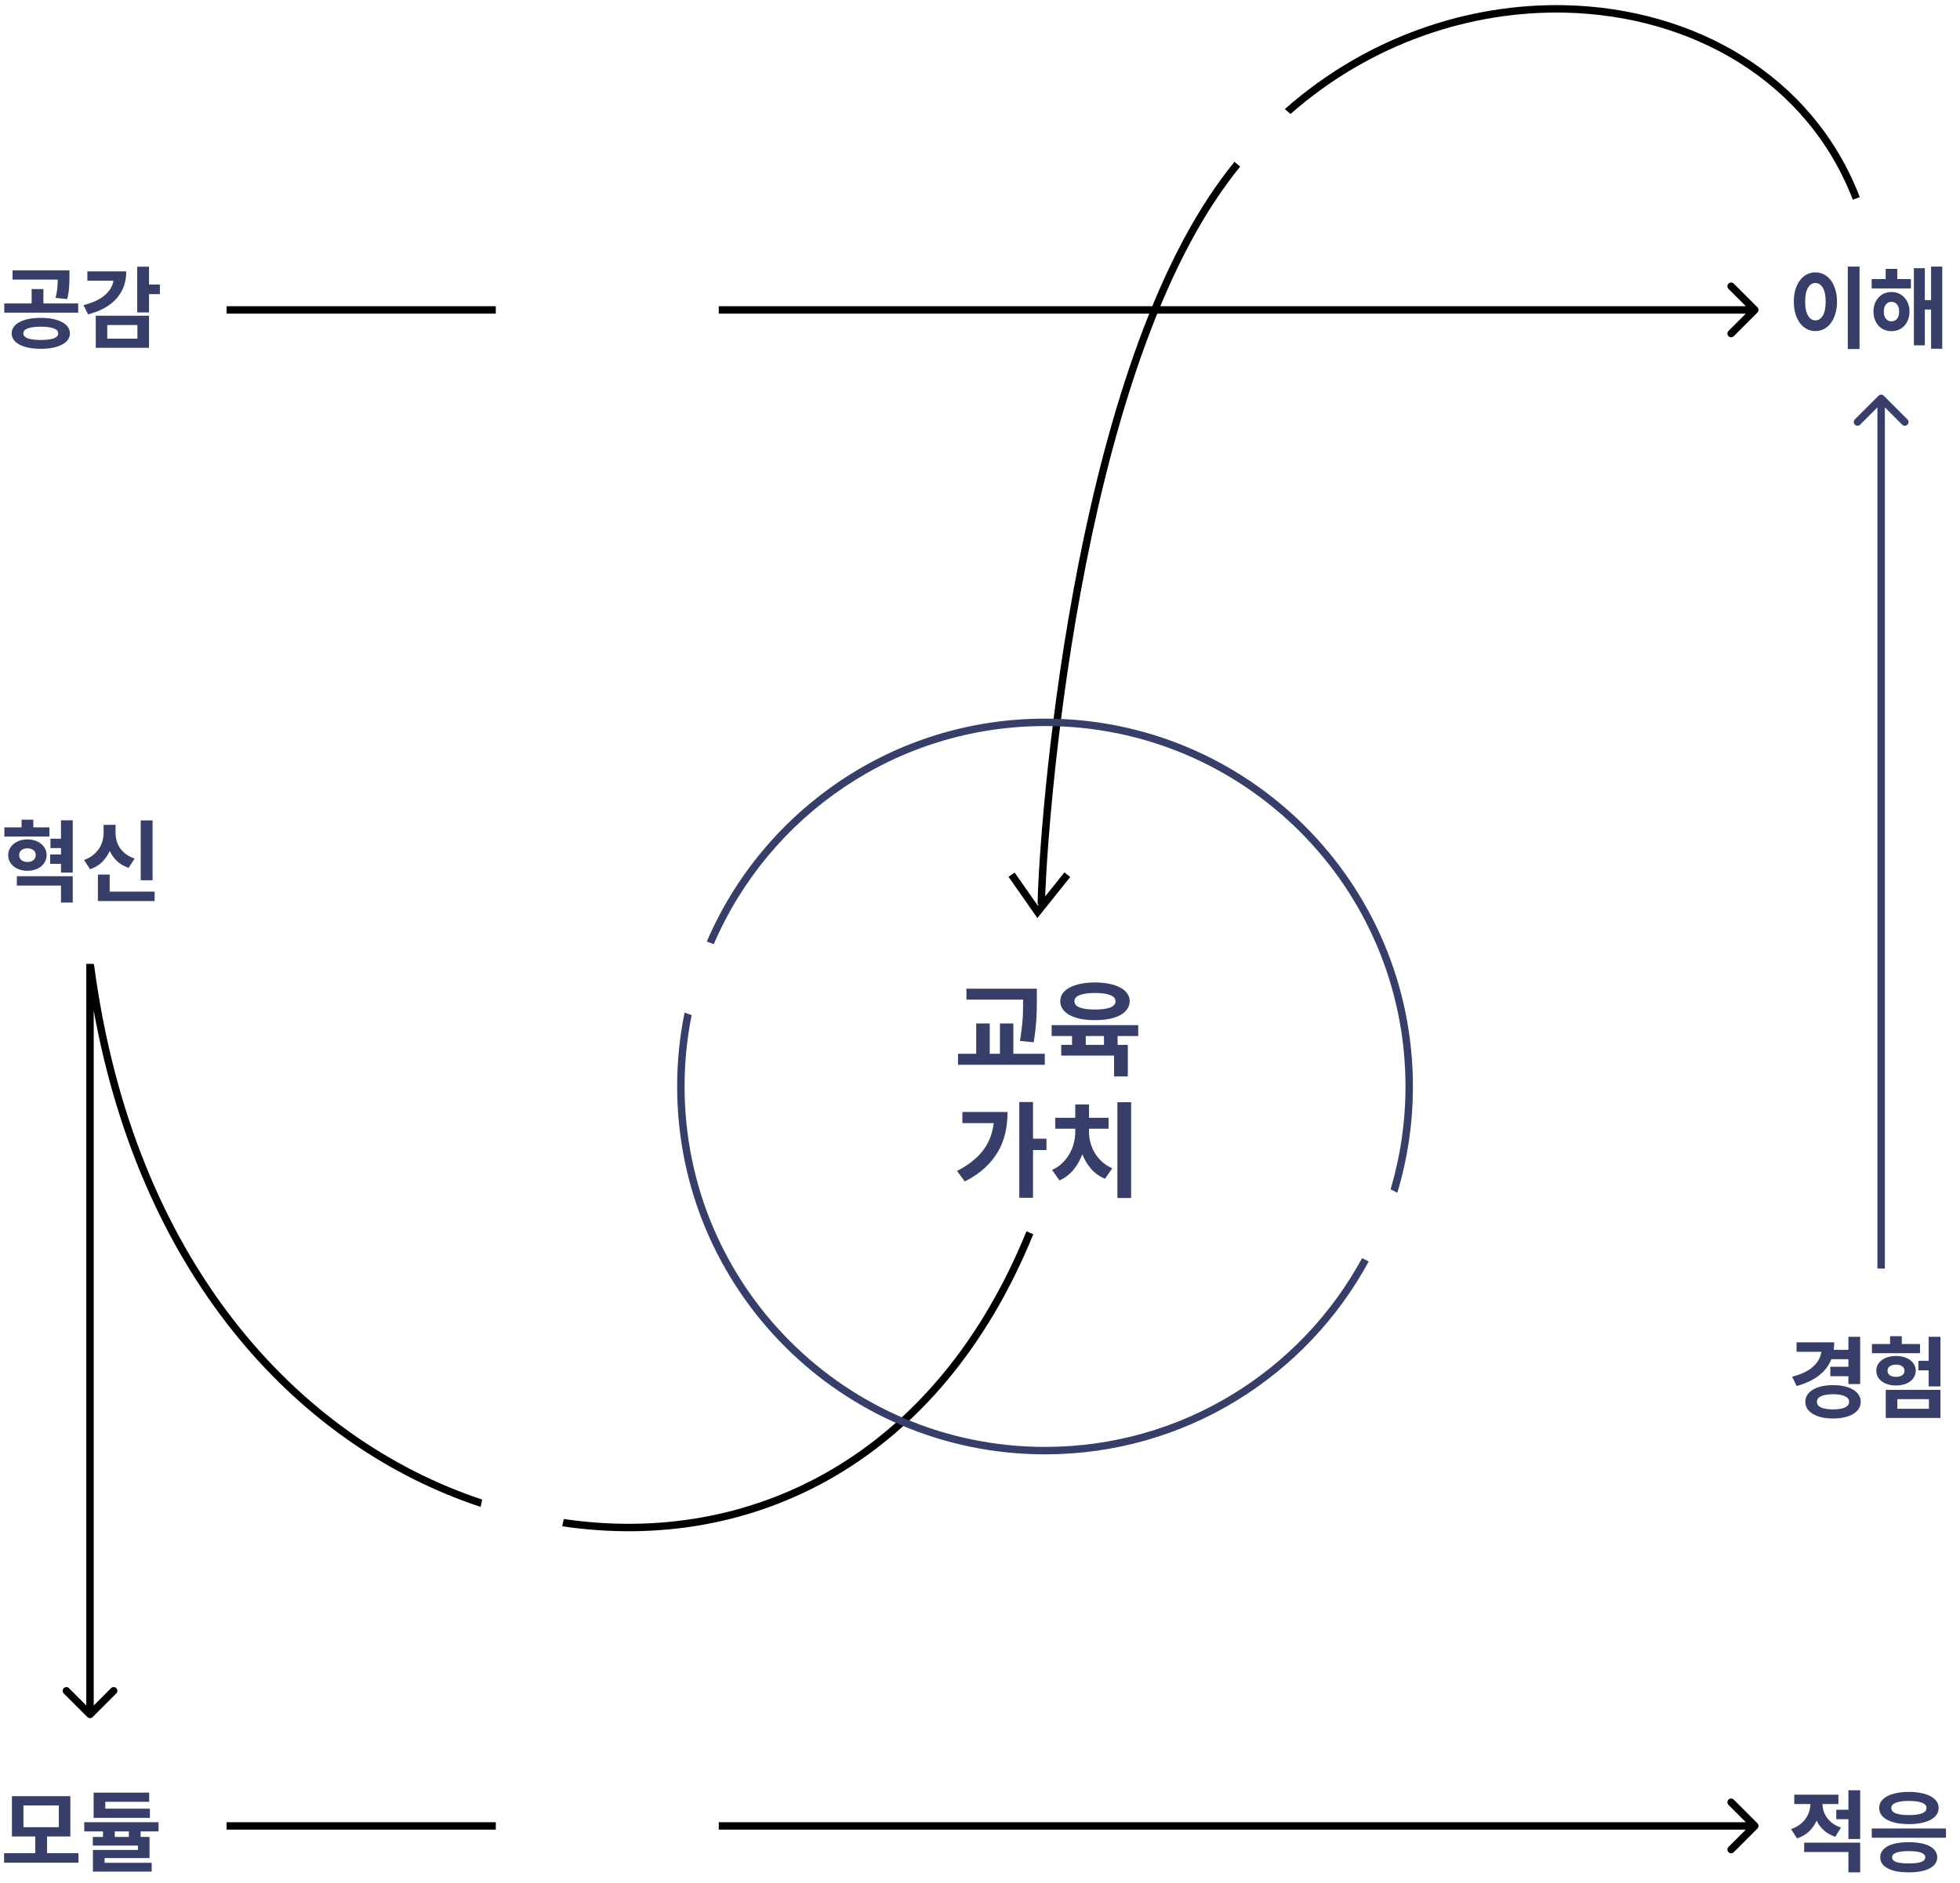 <svg width="306" height="294" viewBox="0 0 306 294" fill="none" role="presentation" class="vision-education"><path fill-rule="evenodd" clip-rule="evenodd" d="M289.586 65.482L293.278 61.79C293.505 61.563 293.872 61.563 294.099 61.79L297.791 65.482C298.017 65.709 298.017 66.076 297.791 66.302C297.564 66.529 297.197 66.529 296.97 66.302L294.269 63.601L294.269 198.068L293.108 198.068L293.108 63.601L290.407 66.302C290.18 66.529 289.813 66.529 289.586 66.302C289.36 66.076 289.36 65.709 289.586 65.482Z" fill="#373E6A"></path><path d="M157.931 136.571L161.992 142.372L166.634 136.571" stroke="black" stroke-width="1.16"></path><path d="M8.672 46.511C8.82 45.936 8.913 45.425 8.95 44.98C8.987 44.525 9.006 44.084 9.006 43.657H1.96V42.209H10.844V43.267C10.844 43.778 10.825 44.311 10.788 44.868C10.76 45.425 10.658 46.033 10.482 46.692L8.672 46.511ZM6.36 53.083C7.233 53.083 7.906 53 8.379 52.833C8.853 52.656 9.089 52.396 9.089 52.053C9.089 51.7 8.853 51.44 8.379 51.273C7.906 51.097 7.233 51.009 6.36 51.009C5.488 51.009 4.815 51.097 4.341 51.273C3.877 51.44 3.645 51.7 3.645 52.053C3.645 52.396 3.877 52.656 4.341 52.833C4.815 53 5.488 53.083 6.36 53.083ZM6.36 49.63C7.056 49.63 7.683 49.686 8.24 49.797C8.797 49.909 9.275 50.071 9.674 50.285C10.073 50.489 10.38 50.744 10.593 51.05C10.806 51.347 10.913 51.682 10.913 52.053C10.913 52.424 10.806 52.758 10.593 53.055C10.38 53.352 10.073 53.603 9.674 53.807C9.275 54.021 8.797 54.183 8.24 54.295C7.683 54.406 7.056 54.462 6.36 54.462C5.673 54.462 5.047 54.406 4.48 54.295C3.924 54.183 3.445 54.021 3.046 53.807C2.656 53.603 2.355 53.352 2.141 53.055C1.928 52.758 1.821 52.424 1.821 52.053C1.821 51.682 1.928 51.347 2.141 51.05C2.355 50.744 2.656 50.489 3.046 50.285C3.445 50.071 3.924 49.909 4.48 49.797C5.047 49.686 5.673 49.63 6.36 49.63ZM12.208 47.374V48.823H0.665V47.374H4.94V45.133H6.778V47.374H12.208ZM19.712 42.376C19.712 44.084 19.192 45.509 18.153 46.651C17.122 47.783 15.656 48.595 13.753 49.087L13.029 47.639C14.458 47.286 15.563 46.776 16.343 46.107C17.122 45.439 17.577 44.683 17.707 43.838H13.641V42.376H19.712ZM16.746 52.874H21.453V50.744H16.746V52.874ZM14.95 49.296H23.263V54.309H14.95V49.296ZM24.961 45.926H23.263V48.781H21.425V41.638H23.263V44.423H24.961V45.926Z" fill="#373E6A"></path><path d="M7.711 130.616H0.679V129.182H3.367V127.984H5.205V129.182H7.711V130.616ZM2.991 133.512C2.991 133.846 3.111 134.111 3.353 134.306C3.594 134.491 3.905 134.584 4.286 134.584C4.657 134.584 4.963 134.491 5.205 134.306C5.455 134.111 5.58 133.846 5.58 133.512C5.58 133.178 5.455 132.918 5.205 132.732C4.963 132.547 4.657 132.454 4.286 132.454C3.905 132.454 3.594 132.547 3.353 132.732C3.111 132.918 2.991 133.178 2.991 133.512ZM7.279 133.512C7.279 133.865 7.2 134.194 7.042 134.501C6.894 134.798 6.685 135.057 6.416 135.28C6.156 135.494 5.84 135.661 5.469 135.781C5.107 135.902 4.713 135.963 4.286 135.963C3.859 135.963 3.459 135.902 3.088 135.781C2.726 135.661 2.41 135.494 2.141 135.28C1.872 135.057 1.659 134.798 1.501 134.501C1.352 134.194 1.278 133.865 1.278 133.512C1.278 133.159 1.352 132.834 1.501 132.537C1.659 132.231 1.872 131.971 2.141 131.758C2.41 131.535 2.726 131.363 3.088 131.242C3.459 131.122 3.859 131.061 4.286 131.061C4.713 131.061 5.107 131.122 5.469 131.242C5.84 131.363 6.156 131.535 6.416 131.758C6.685 131.971 6.894 132.231 7.042 132.537C7.2 132.834 7.279 133.159 7.279 133.512ZM2.629 136.812H11.359V140.919H9.521V138.274H2.629V136.812ZM11.359 128.082V136.241H9.521V134.876H7.836V133.414H9.521V132.412H7.878V130.95H9.521V128.082H11.359ZM23.82 137.438H21.968V128.096H23.82V137.438ZM20.088 135.503C19.373 135.262 18.77 134.914 18.278 134.459C17.795 134.004 17.415 133.475 17.136 132.871C16.839 133.521 16.44 134.097 15.939 134.598C15.437 135.09 14.811 135.466 14.059 135.726L13.126 134.264C13.655 134.087 14.11 133.846 14.491 133.54C14.88 133.233 15.201 132.895 15.451 132.523C15.702 132.143 15.883 131.744 15.994 131.326C16.115 130.899 16.175 130.472 16.175 130.045V128.792H18.041V130.045C18.041 130.463 18.097 130.876 18.208 131.284C18.329 131.693 18.51 132.073 18.751 132.426C18.993 132.779 19.299 133.094 19.67 133.373C20.051 133.651 20.501 133.874 21.021 134.041L20.088 135.503ZM24.14 139.221V140.683H15.284V136.547H17.122V139.221H24.14Z" fill="#373E6A"></path><path d="M159.232 162.529C159.351 161.846 159.443 161.207 159.508 160.612C159.584 160.016 159.638 159.458 159.67 158.939C159.703 158.408 159.719 157.91 159.719 157.444C159.73 156.968 159.735 156.513 159.735 156.08H150.882V154.374H161.879V155.82C161.879 156.275 161.874 156.751 161.863 157.249C161.863 157.747 161.847 158.278 161.814 158.841C161.782 159.394 161.733 159.995 161.668 160.644C161.603 161.283 161.506 161.982 161.376 162.74L159.232 162.529ZM163.114 164.527V166.249H149.566V164.527H152.409V159.8H154.521V164.527H156.113V159.8H158.208V164.527H163.114ZM170.943 155.04C169.925 155.04 169.134 155.148 168.571 155.365C168.019 155.581 167.742 155.901 167.742 156.323C167.742 156.767 168.019 157.098 168.571 157.314C169.134 157.52 169.925 157.623 170.943 157.623C171.971 157.623 172.762 157.52 173.314 157.314C173.877 157.098 174.159 156.767 174.159 156.323C174.159 155.901 173.877 155.581 173.314 155.365C172.762 155.148 171.971 155.04 170.943 155.04ZM170.943 159.28C170.12 159.28 169.372 159.215 168.701 159.085C168.04 158.944 167.472 158.749 166.995 158.5C166.529 158.24 166.167 157.926 165.907 157.558C165.658 157.19 165.533 156.778 165.533 156.323C165.533 155.868 165.658 155.462 165.907 155.105C166.167 154.748 166.529 154.444 166.995 154.195C167.472 153.935 168.04 153.74 168.701 153.61C169.372 153.47 170.12 153.399 170.943 153.399C171.766 153.399 172.513 153.47 173.184 153.61C173.856 153.74 174.424 153.935 174.89 154.195C175.366 154.444 175.729 154.748 175.978 155.105C176.238 155.462 176.368 155.868 176.368 156.323C176.368 156.778 176.238 157.19 175.978 157.558C175.729 157.926 175.366 158.24 174.89 158.5C174.424 158.749 173.856 158.944 173.184 159.085C172.513 159.215 171.766 159.28 170.943 159.28ZM172.356 161.765H169.513V163.146H172.356V161.765ZM174.484 161.765V163.146H176.076V168.068H173.932V164.819H165.679V163.146H167.369V161.765H164.185V160.06H177.7V161.765H174.484ZM157.299 173.618C157.299 174.744 157.185 175.827 156.957 176.867C156.73 177.895 156.351 178.87 155.82 179.791C155.3 180.7 154.613 181.55 153.757 182.341C152.913 183.131 151.867 183.841 150.622 184.469L149.42 182.828C151.164 181.929 152.501 180.879 153.432 179.677C154.375 178.464 154.943 177.024 155.138 175.356H150.248V173.618H157.299ZM163.374 179.563H161.278V187.019H159.134V172.074H161.278V177.792H163.374V179.563ZM170.017 176.753C170.017 177.294 170.092 177.847 170.244 178.41C170.396 178.962 170.618 179.493 170.91 180.002C171.213 180.5 171.592 180.96 172.047 181.382C172.502 181.805 173.038 182.146 173.655 182.406L172.518 184.047C171.674 183.7 170.953 183.191 170.358 182.52C169.773 181.837 169.313 181.068 168.977 180.213C168.641 181.123 168.176 181.94 167.58 182.666C166.984 183.381 166.259 183.927 165.403 184.306L164.25 182.666C164.867 182.395 165.398 182.043 165.842 181.61C166.297 181.166 166.676 180.679 166.979 180.148C167.282 179.617 167.504 179.065 167.645 178.491C167.797 177.906 167.872 177.327 167.872 176.753V176.233H164.753V174.527H167.872V172.448H170.017V174.527H173.071V176.233H170.017V176.753ZM176.596 172.091V187.052H174.451V172.091H176.596Z" fill="#373E6A"></path><path d="M290.318 41.624V54.49H288.48V41.624H290.318ZM283.425 42.529C283.908 42.529 284.354 42.636 284.762 42.849C285.18 43.063 285.537 43.369 285.834 43.768C286.131 44.158 286.363 44.636 286.53 45.202C286.707 45.759 286.795 46.391 286.795 47.096C286.795 47.801 286.707 48.437 286.53 49.004C286.363 49.57 286.131 50.053 285.834 50.452C285.537 50.851 285.18 51.157 284.762 51.371C284.354 51.584 283.908 51.691 283.425 51.691C282.943 51.691 282.492 51.584 282.075 51.371C281.666 51.157 281.314 50.851 281.017 50.452C280.72 50.053 280.483 49.57 280.306 49.004C280.139 48.437 280.056 47.801 280.056 47.096C280.056 46.391 280.139 45.759 280.306 45.202C280.483 44.636 280.72 44.158 281.017 43.768C281.314 43.369 281.666 43.063 282.075 42.849C282.492 42.636 282.943 42.529 283.425 42.529ZM283.425 44.186C282.952 44.186 282.567 44.432 282.27 44.924C281.973 45.416 281.824 46.14 281.824 47.096C281.824 48.052 281.973 48.781 282.27 49.282C282.567 49.774 282.952 50.02 283.425 50.02C283.899 50.02 284.284 49.774 284.581 49.282C284.878 48.781 285.027 48.052 285.027 47.096C285.027 46.14 284.878 45.416 284.581 44.924C284.284 44.432 283.899 44.186 283.425 44.186ZM295.301 50.173C295.654 50.173 295.942 50.043 296.165 49.783C296.387 49.514 296.499 49.138 296.499 48.656C296.499 48.173 296.387 47.797 296.165 47.528C295.942 47.258 295.654 47.124 295.301 47.124C294.949 47.124 294.661 47.258 294.438 47.528C294.215 47.797 294.104 48.173 294.104 48.656C294.104 49.138 294.215 49.514 294.438 49.783C294.661 50.043 294.949 50.173 295.301 50.173ZM295.301 45.592C295.71 45.592 296.086 45.666 296.429 45.815C296.773 45.964 297.07 46.177 297.32 46.456C297.571 46.725 297.766 47.05 297.905 47.43C298.044 47.801 298.114 48.21 298.114 48.656C298.114 49.101 298.044 49.51 297.905 49.881C297.766 50.252 297.571 50.577 297.32 50.855C297.07 51.125 296.773 51.334 296.429 51.482C296.086 51.631 295.71 51.705 295.301 51.705C294.893 51.705 294.517 51.631 294.173 51.482C293.83 51.334 293.533 51.125 293.282 50.855C293.032 50.577 292.837 50.252 292.698 49.881C292.558 49.51 292.489 49.101 292.489 48.656C292.489 48.21 292.558 47.801 292.698 47.43C292.837 47.05 293.032 46.725 293.282 46.456C293.533 46.177 293.83 45.964 294.173 45.815C294.517 45.666 294.893 45.592 295.301 45.592ZM296.206 43.573H298.337V45.035H292.21V43.573H294.396V41.986H296.206V43.573ZM303.224 41.624V54.448H301.483V48.335H300.509V53.919H298.796V41.875H300.509V46.859H301.483V41.624H303.224Z" fill="#373E6A"></path><path d="M285.918 212.218C285.129 214.223 283.323 215.621 280.501 216.41L279.791 214.961C281.258 214.572 282.353 214.042 283.077 213.374C283.811 212.706 284.238 211.935 284.358 211.063H280.487V209.587H286.363C286.363 209.995 286.335 210.385 286.28 210.756H288.577V208.724H290.415V216.103H288.577V214.878H285.751V213.402H288.577V212.218H285.918ZM286.182 220.058C286.971 220.058 287.584 219.96 288.02 219.765C288.466 219.561 288.689 219.264 288.689 218.874C288.689 218.484 288.466 218.192 288.02 217.997C287.584 217.793 286.971 217.691 286.182 217.691C285.384 217.691 284.762 217.793 284.316 217.997C283.88 218.192 283.662 218.484 283.662 218.874C283.662 219.264 283.88 219.561 284.316 219.765C284.762 219.96 285.384 220.058 286.182 220.058ZM286.182 216.27C286.832 216.27 287.422 216.331 287.951 216.451C288.489 216.572 288.944 216.748 289.315 216.98C289.696 217.203 289.988 217.477 290.192 217.802C290.397 218.118 290.499 218.475 290.499 218.874C290.499 219.273 290.397 219.635 290.192 219.96C289.988 220.276 289.696 220.545 289.315 220.768C288.944 221 288.489 221.176 287.951 221.297C287.422 221.417 286.832 221.478 286.182 221.478C285.523 221.478 284.929 221.417 284.4 221.297C283.871 221.176 283.416 221 283.036 220.768C282.655 220.545 282.363 220.276 282.158 219.96C281.954 219.635 281.852 219.273 281.852 218.874C281.852 218.475 281.954 218.118 282.158 217.802C282.363 217.477 282.655 217.203 283.036 216.98C283.416 216.748 283.871 216.572 284.4 216.451C284.929 216.331 285.523 216.27 286.182 216.27ZM299.757 211.286H292.252V209.851H295.079V208.626H296.916V209.851H299.757V211.286ZM294.689 214.015C294.689 214.33 294.809 214.572 295.051 214.739C295.301 214.896 295.622 214.975 296.011 214.975C296.401 214.975 296.717 214.896 296.958 214.739C297.209 214.572 297.334 214.33 297.334 214.015C297.334 213.708 297.209 213.476 296.958 213.318C296.717 213.151 296.401 213.068 296.011 213.068C295.622 213.068 295.301 213.151 295.051 213.318C294.809 213.476 294.689 213.708 294.689 214.015ZM299.089 214.015C299.089 214.358 299.01 214.674 298.852 214.961C298.703 215.24 298.494 215.481 298.225 215.686C297.956 215.89 297.631 216.048 297.251 216.159C296.87 216.27 296.457 216.326 296.011 216.326C295.566 216.326 295.153 216.27 294.772 216.159C294.392 216.048 294.067 215.89 293.798 215.686C293.528 215.481 293.315 215.24 293.157 214.961C293.009 214.674 292.934 214.358 292.934 214.015C292.934 213.671 293.009 213.36 293.157 213.082C293.315 212.803 293.528 212.562 293.798 212.358C294.067 212.153 294.392 211.996 294.772 211.884C295.153 211.773 295.566 211.717 296.011 211.717C296.457 211.717 296.87 211.773 297.251 211.884C297.631 211.996 297.956 212.153 298.225 212.358C298.494 212.562 298.703 212.803 298.852 213.082C299.01 213.36 299.089 213.671 299.089 214.015ZM296.22 219.96H301.149V218.456H296.22V219.96ZM294.41 217.008H302.945V221.394H294.41V217.008ZM302.945 208.724V216.465H301.108V213.959H299.506V212.469H301.108V208.724H302.945Z" fill="#373E6A"></path><path d="M286.53 286.785C285.825 286.553 285.231 286.219 284.748 285.783C284.265 285.346 283.89 284.84 283.62 284.265C283.333 284.896 282.938 285.458 282.437 285.95C281.936 286.432 281.309 286.794 280.557 287.036L279.624 285.588C280.135 285.411 280.58 285.184 280.961 284.905C281.341 284.627 281.652 284.316 281.894 283.973C282.144 283.62 282.33 283.249 282.451 282.859C282.571 282.469 282.636 282.074 282.646 281.675H280.125V280.213H287.018V281.675H284.525C284.535 282.037 284.595 282.404 284.706 282.775C284.827 283.137 285.003 283.485 285.235 283.819C285.477 284.144 285.778 284.441 286.141 284.711C286.503 284.97 286.93 285.184 287.422 285.351L286.53 286.785ZM281.671 287.704H290.415V292.341H288.577V289.166H281.671V287.704ZM290.415 279.517V287.133H288.577V284.042H286.684V282.566H288.577V279.517H290.415ZM303.809 285.49V286.938H292.224V285.49H303.809ZM297.989 287.635C298.685 287.635 299.307 287.686 299.854 287.788C300.402 287.89 300.866 288.043 301.247 288.247C301.637 288.451 301.934 288.702 302.138 288.999C302.342 289.287 302.444 289.616 302.444 289.988C302.444 290.368 302.342 290.702 302.138 290.99C301.934 291.278 301.637 291.524 301.247 291.728C300.866 291.932 300.402 292.085 299.854 292.188C299.307 292.29 298.685 292.341 297.989 292.341C297.292 292.341 296.67 292.29 296.123 292.188C295.575 292.085 295.111 291.932 294.73 291.728C294.35 291.524 294.057 291.278 293.853 290.99C293.649 290.702 293.547 290.368 293.547 289.988C293.547 289.616 293.649 289.287 293.853 288.999C294.057 288.702 294.35 288.451 294.73 288.247C295.111 288.043 295.575 287.89 296.123 287.788C296.67 287.686 297.292 287.635 297.989 287.635ZM297.989 289.027C296.262 289.027 295.399 289.347 295.399 289.988C295.399 290.322 295.612 290.568 296.039 290.726C296.476 290.874 297.125 290.948 297.989 290.948C298.852 290.948 299.497 290.874 299.924 290.726C300.36 290.568 300.578 290.322 300.578 289.988C300.578 289.347 299.715 289.027 297.989 289.027ZM298.016 279.781C298.722 279.781 299.362 279.842 299.938 279.963C300.513 280.074 301.001 280.241 301.4 280.464C301.808 280.677 302.119 280.937 302.333 281.243C302.556 281.55 302.667 281.898 302.667 282.288C302.667 282.678 302.556 283.03 302.333 283.346C302.119 283.662 301.808 283.926 301.4 284.14C301.001 284.353 300.513 284.52 299.938 284.641C299.362 284.752 298.722 284.808 298.016 284.808C297.311 284.808 296.67 284.752 296.095 284.641C295.529 284.52 295.041 284.353 294.633 284.14C294.234 283.926 293.923 283.662 293.7 283.346C293.487 283.03 293.38 282.678 293.38 282.288C293.38 281.898 293.487 281.55 293.7 281.243C293.923 280.937 294.234 280.677 294.633 280.464C295.041 280.241 295.529 280.074 296.095 279.963C296.67 279.842 297.311 279.781 298.016 279.781ZM298.016 281.188C297.144 281.188 296.466 281.281 295.984 281.466C295.51 281.652 295.273 281.926 295.273 282.288C295.273 282.668 295.51 282.951 295.984 283.137C296.466 283.313 297.144 283.402 298.016 283.402C298.898 283.402 299.576 283.313 300.049 283.137C300.532 282.951 300.773 282.668 300.773 282.288C300.773 281.926 300.532 281.652 300.049 281.466C299.576 281.281 298.898 281.188 298.016 281.188Z" fill="#373E6A"></path><path d="M3.659 285.295H9.187V281.898H3.659V285.295ZM12.25 289.347V290.837H0.638V289.347H5.511V286.743H1.863V280.45H10.983V286.743H7.349V289.347H12.25ZM23.402 283.833H14.616V279.893H23.291V281.327H16.44V282.399H23.402V283.833ZM20.116 285.95H17.916V286.813H20.116V285.95ZM21.954 285.95V286.813H23.346V290.113H16.328V290.851H23.68V292.229H14.505V288.846H21.536V288.164H14.491V286.813H16.078V285.95H13.154V284.516H24.753V285.95H21.954Z" fill="#373E6A"></path><path fill-rule="evenodd" clip-rule="evenodd" d="M77.407 47.806L35.375 47.806V48.967L77.407 48.967V47.806ZM112.217 48.967L272.562 48.967L269.861 51.668C269.634 51.895 269.634 52.262 269.861 52.489C270.087 52.715 270.455 52.715 270.681 52.489L274.373 48.797C274.6 48.57 274.6 48.203 274.373 47.976L270.681 44.284C270.455 44.058 270.087 44.058 269.861 44.284C269.634 44.511 269.634 44.878 269.861 45.105L272.562 47.806L112.217 47.806V48.967Z" fill="black"></path><path fill-rule="evenodd" clip-rule="evenodd" d="M290.351 30.773C282.997 11.653 264.432 1.253 244.334 0.814C229.317 0.486 213.41 5.712 200.591 17.031L201.481 17.794C214.056 6.745 229.623 1.653 244.308 1.974C264.041 2.405 282.118 12.6 289.268 31.19L290.351 30.773ZM193.611 26.014L192.729 25.259C191.35 26.967 190.03 28.767 188.776 30.661C177.346 47.928 170.66 73.993 166.826 96.475C162.989 118.972 161.992 137.983 161.992 141.212H163.153C163.153 138.059 164.142 119.113 167.969 96.67C171.8 74.211 178.457 48.352 189.744 31.302C190.971 29.448 192.262 27.686 193.611 26.014Z" fill="black"></path><path fill-rule="evenodd" clip-rule="evenodd" d="M18.154 264.405L14.462 268.097C14.236 268.323 13.868 268.323 13.642 268.097L9.95 264.405C9.723 264.178 9.723 263.811 9.95 263.584C10.176 263.358 10.544 263.358 10.77 263.584L13.472 266.286L13.472 150.494H14.632V150.646L14.686 150.639C20.77 196.784 46.482 224.562 75.284 234.14L75.028 235.278C47.217 226.077 22.351 200.22 14.632 157.795L14.632 266.286L17.334 263.584C17.56 263.358 17.928 263.358 18.154 263.584C18.381 263.811 18.381 264.178 18.154 264.405ZM87.767 238.308C117.828 242.755 146.921 228.118 161.318 192.711L160.252 192.251C146.088 227.116 117.558 241.507 88.022 237.173L87.767 238.308Z" fill="black"></path><path fill-rule="evenodd" clip-rule="evenodd" d="M77.407 284.511L35.375 284.511V285.671L77.407 285.671V284.511ZM112.217 285.671L272.562 285.671L269.861 288.373C269.634 288.6 269.634 288.967 269.861 289.194C270.087 289.42 270.455 289.42 270.681 289.194L274.373 285.501C274.6 285.275 274.6 284.908 274.373 284.681L270.681 280.989C270.455 280.762 270.087 280.762 269.861 280.989C269.634 281.215 269.634 281.583 269.861 281.809L272.562 284.511L112.217 284.511V285.671Z" fill="black"></path><path fill-rule="evenodd" clip-rule="evenodd" d="M217.104 185.696C218.616 180.608 219.428 175.219 219.428 169.64C219.428 138.56 194.233 113.364 163.153 113.364C139.969 113.364 120.06 127.383 111.44 147.407L110.343 147.019C119.125 126.545 139.464 112.204 163.153 112.204C194.874 112.204 220.588 137.919 220.588 169.64C220.588 175.406 219.739 180.974 218.158 186.225L217.104 185.696ZM212.648 196.442C203.122 213.997 184.529 225.915 163.153 225.915C132.073 225.915 106.877 200.72 106.877 169.64C106.877 165.823 107.257 162.095 107.982 158.491L106.877 158.1C106.116 161.828 105.717 165.687 105.717 169.64C105.717 201.361 131.432 227.075 163.153 227.075C184.983 227.075 203.968 214.897 213.685 196.963L212.648 196.442Z" fill="#373E6A"></path></svg>